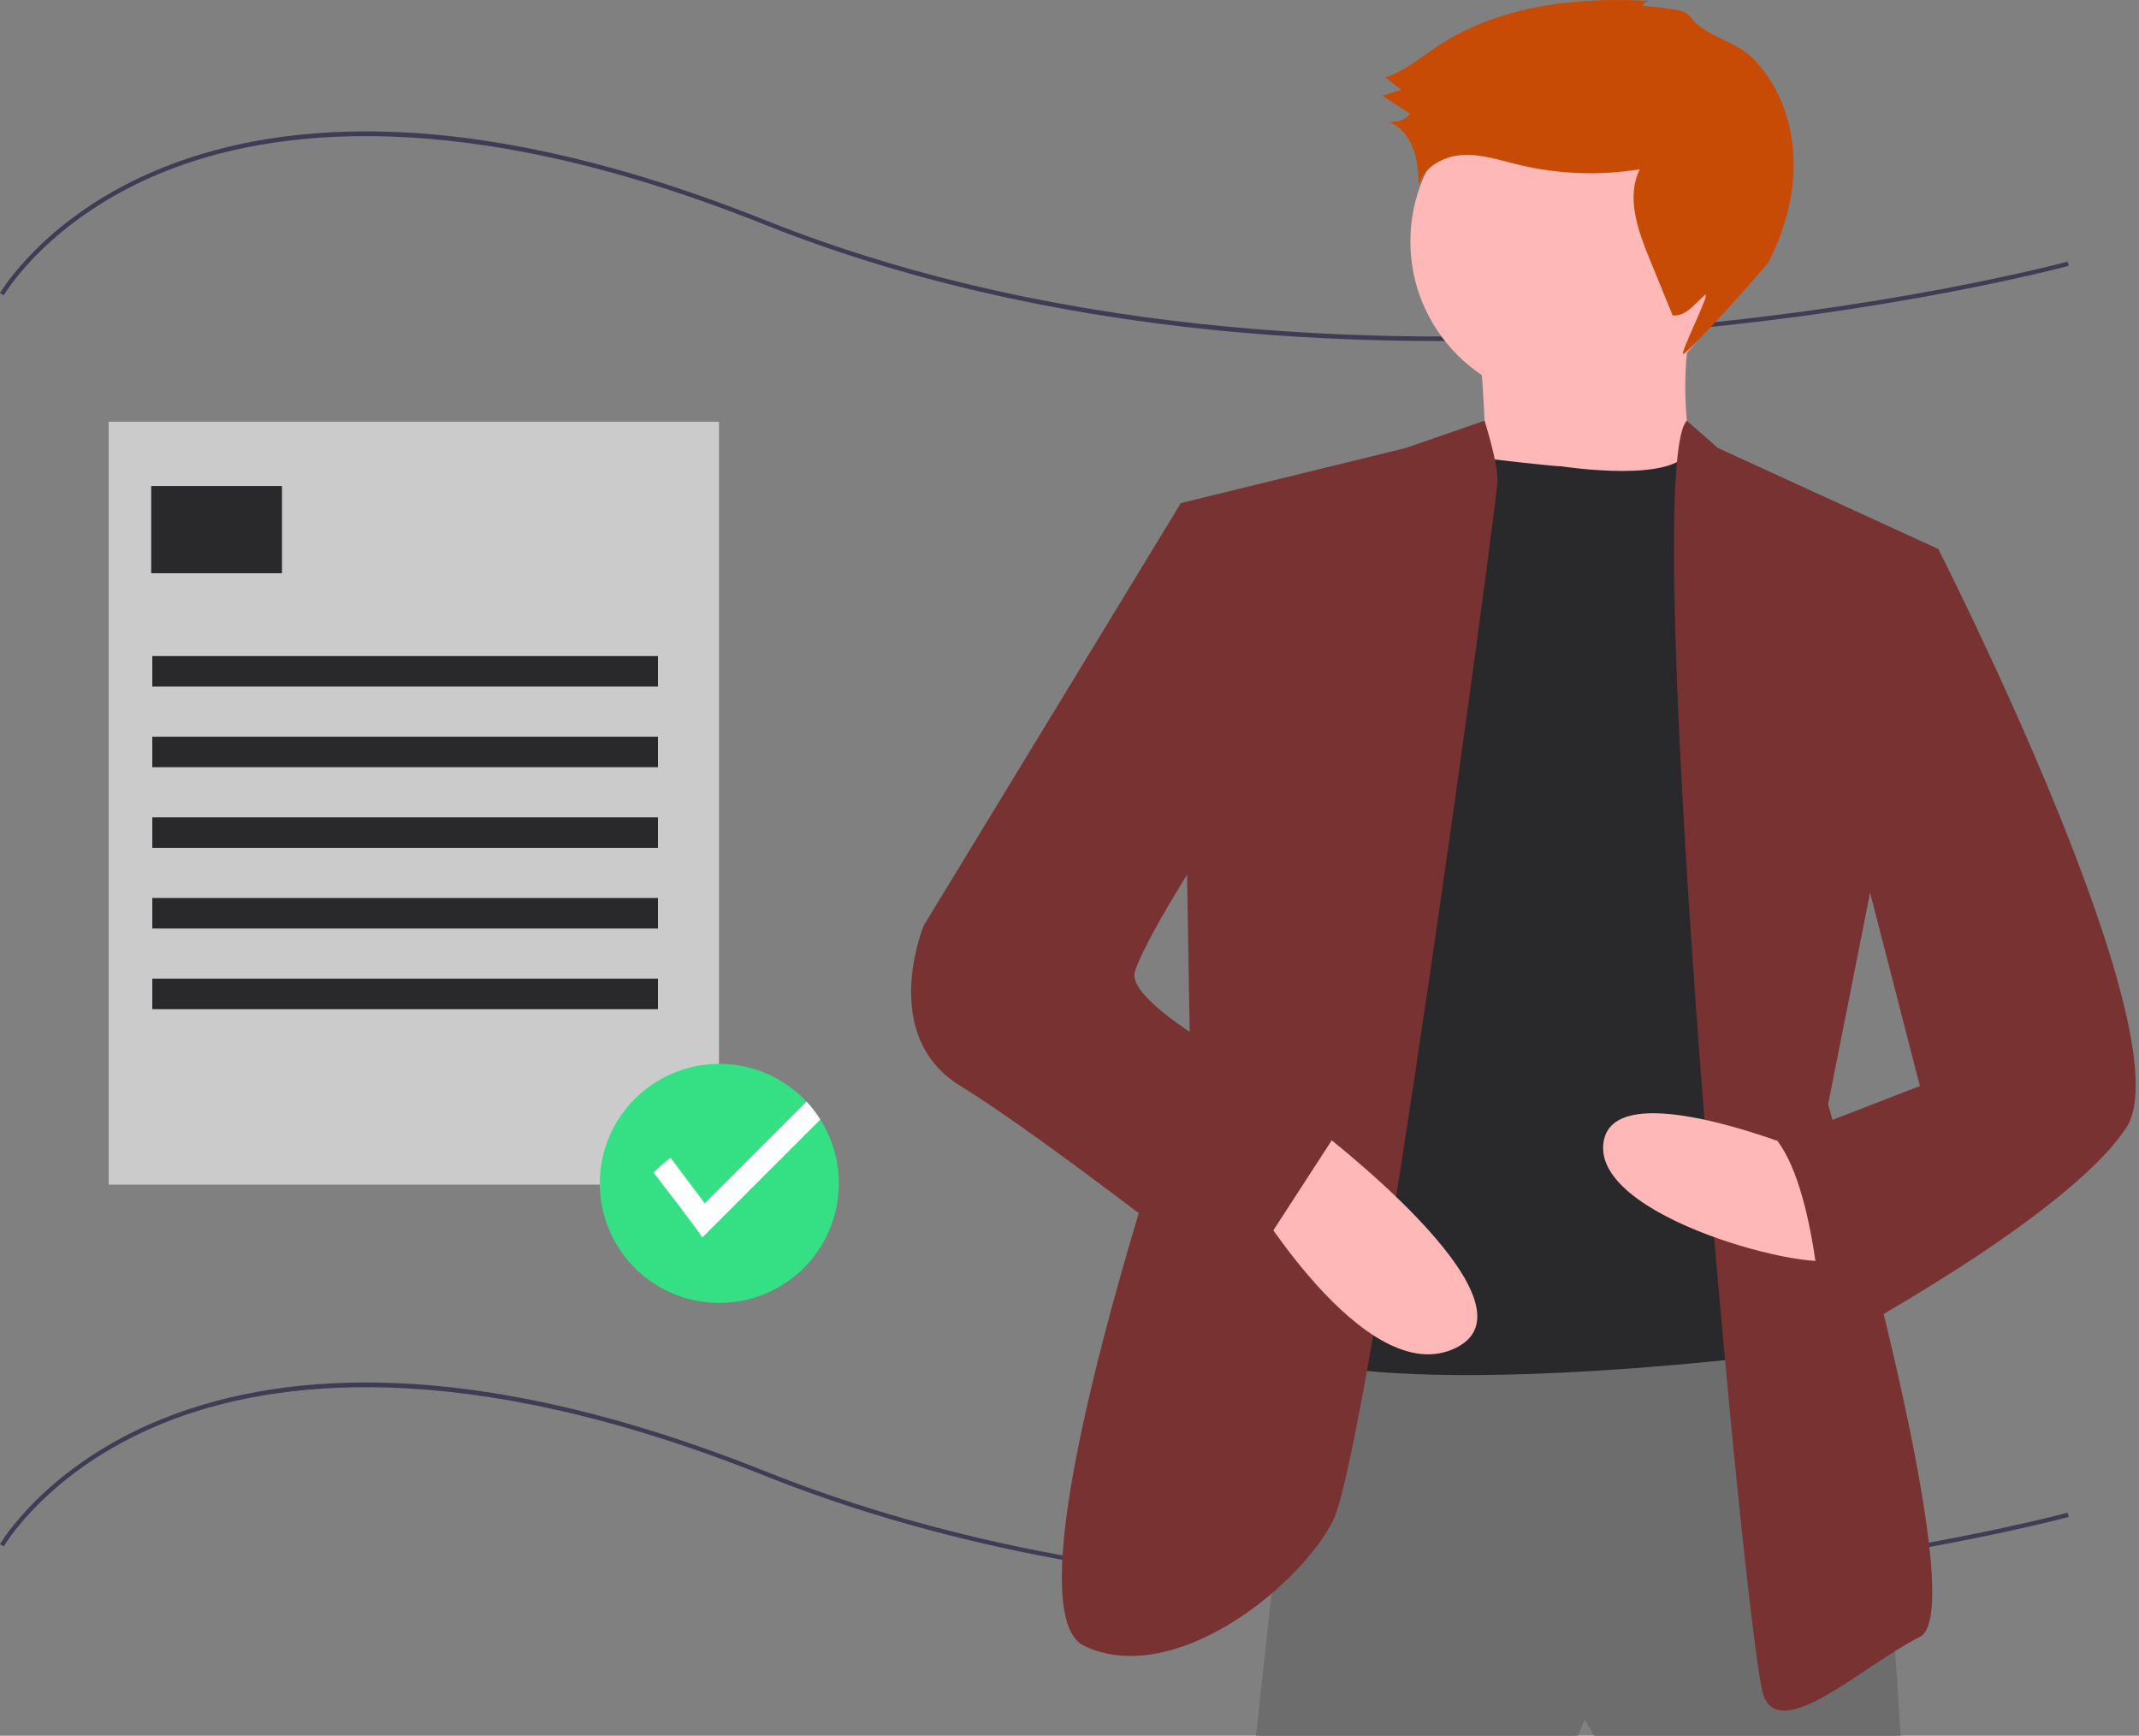 <svg width="817" height="663" viewBox="0 0 817 663" fill="none" xmlns="http://www.w3.org/2000/svg">
<rect x="0" y="0" width="817" height="663" fill="#808080" stroke="none"/>
<g clip-path="url(#clip0)">
<path d="M550.011 608.1C512.014 608.201 474.054 605.714 436.395 600.655C435.166 600.498 433.92 600.323 432.681 600.138C423.438 598.823 414.189 597.321 405.198 595.671C364.737 588.272 326.582 577.465 291.793 563.549C176.022 517.24 103.232 527.096 62.556 543.518C18.535 561.291 1.614 590.368 1.448 590.66L0 589.838C0.168 589.542 17.308 560.031 61.809 542.024C87.901 531.466 118.17 526.852 151.782 528.306C193.739 530.123 241.053 541.46 292.411 562.003C327.097 575.877 365.146 586.654 405.498 594.034C414.467 595.679 423.694 597.179 432.921 598.49C434.154 598.674 435.389 598.848 436.615 599.005C538.697 613.047 637.175 604.579 701.816 595.003C755.096 587.11 789.384 577.882 789.724 577.79L790.16 579.397C789.82 579.489 755.445 588.742 702.06 596.65C651.722 604.147 600.905 607.974 550.011 608.1Z" fill="#3F3D56"/>
<path d="M550.124 130.266C520.775 130.266 492.202 128.893 464.635 126.147C401.289 119.838 343.136 106.226 291.793 85.689C176.022 39.38 103.232 49.235 62.556 65.658C18.535 83.43 1.614 112.508 1.448 112.8L0 111.978C0.168 111.682 17.308 82.172 61.809 64.164C87.902 53.606 118.17 48.989 151.782 50.446C193.739 52.262 241.053 63.599 292.411 84.143C408.364 130.524 537.392 132.347 625.214 125.714C720.404 118.522 789.042 100.115 789.724 99.93L790.16 101.537C789.477 101.723 720.716 120.165 625.376 127.371C599.849 129.301 574.714 130.266 550.124 130.266Z" fill="#3F3D56"/>
<path d="M274.619 161.09H41.517V452.468H274.619V161.09Z" fill="#CBCBCB"/>
<path d="M107.701 185.649H57.751V218.95H107.701V185.649Z" fill="#29292B"/>
<path d="M251.309 250.585H58.167V262.24H251.309V250.585Z" fill="#29292B"/>
<path d="M251.309 281.388H58.167V293.043H251.309V281.388Z" fill="#29292B"/>
<path d="M251.309 312.191H58.167V323.846H251.309V312.191Z" fill="#29292B"/>
<path d="M251.309 342.994H58.167V354.649H251.309V342.994Z" fill="#29292B"/>
<path d="M251.309 373.796H58.167V385.452H251.309V373.796Z" fill="#29292B"/>
<path d="M320.407 452.052C320.397 463.048 316.419 473.671 309.204 481.968C301.989 490.266 292.022 495.681 281.135 497.219C270.247 498.757 259.17 496.315 249.939 490.34C240.708 484.366 233.943 475.261 230.887 464.698C227.831 454.136 228.69 442.825 233.305 432.845C237.92 422.865 245.982 414.885 256.009 410.372C266.036 405.859 277.354 405.117 287.885 408.28C298.416 411.444 307.451 418.302 313.331 427.593C317.955 434.913 320.409 443.394 320.407 452.052Z" fill="#34E083"/>
<path d="M313.331 427.593L268.259 472.657C265.426 468.271 249.644 447.89 249.644 447.89C251.667 445.846 253.825 443.94 256.104 442.187L269.191 459.636L308.053 420.775C310.024 422.876 311.791 425.159 313.331 427.593Z" fill="white"/>
<path d="M496.623 507.739L479.091 669.038H600.065L605.325 656.765L612.338 669.038H726.299C726.299 669.038 717.533 502.479 701.754 497.219C685.974 491.96 496.623 507.739 496.623 507.739Z" fill="#6D6D6D"/>
<path d="M600.065 153.582C633.955 153.582 661.429 126.109 661.429 92.219C661.429 58.328 633.955 30.855 600.065 30.855C566.175 30.855 538.701 58.328 538.701 92.219C538.701 126.109 566.175 153.582 600.065 153.582Z" fill="#FFB8B8"/>
<path d="M565 130.79C565 130.79 570.26 186.894 565 190.401C559.74 193.907 649.156 192.154 649.156 192.154C649.156 192.154 636.883 141.31 649.156 116.764L565 130.79Z" fill="#FFB8B8"/>
<path d="M596.559 178.128C596.559 178.128 641.672 185.154 645.414 171.121L668.442 202.673L670.195 518.258C670.195 518.258 482.597 541.051 475.584 504.232C468.571 467.414 547.468 176.374 547.468 176.374L567.33 175.089C567.33 175.089 593.052 178.128 596.559 178.128Z" fill="#29292B"/>
<path d="M567.031 160.69L536.948 171.115L451.039 192.154L454.545 402.544C454.545 402.544 380.909 612.934 414.22 628.713C447.532 644.493 494.87 607.674 508.896 581.376C522.922 555.077 572.013 190.401 572.013 183.388C572.013 176.375 567.031 160.69 567.031 160.69Z" fill="#783232"/>
<path d="M644.287 160.69L656.169 171.115L740.325 209.686L698.247 421.83C698.247 421.83 754.351 614.687 733.312 625.207C712.273 635.726 680.715 665.532 673.702 647.999C666.689 630.467 625.392 180.071 644.287 160.69Z" fill="#783232"/>
<path d="M692.987 441.115C692.987 441.115 614.091 407.804 612.338 437.609C610.585 467.414 701.754 488.453 701.754 479.687C701.754 470.921 692.987 441.115 692.987 441.115Z" fill="#FFB8B8"/>
<path d="M500.13 428.843C500.13 428.843 591.299 497.219 556.234 514.752C521.169 532.284 475.584 453.388 475.584 453.388L500.13 428.843Z" fill="#FFB8B8"/>
<path d="M627.308 2.33C627.596 1.72 628.061 1.21 628.641 0.866C629.221 0.521 629.891 0.358 630.565 0.397C602.471 -1.283 572.88 1.991 549.377 17.473C542.795 21.808 536.648 27.11 529.154 29.554L535.237 34.324L527.969 36.539L538.665 43.452C537.585 44.68 536.199 45.6 534.649 46.12C533.098 46.639 531.438 46.739 529.836 46.41C534.484 47.768 537.907 51.904 539.645 56.424C541.383 60.944 541.695 65.866 541.989 70.7C543.786 63.725 551.397 59.62 558.587 59.203C565.777 58.785 572.789 61.158 579.786 62.863C595.026 66.567 610.854 67.175 626.334 64.654C621.077 75.203 625.512 87.785 629.974 98.694L638.883 120.475C643.829 120.972 647.325 116.053 651.052 112.763C654.448 109.764 640.926 136.139 643.02 135.173C645.74 133.918 674.441 102.229 675.785 99.552C681.917 87.338 685.596 73.715 685.043 60.059C684.49 46.403 679.493 32.74 670.08 22.831C663.69 16.104 654.849 14.926 648.334 9.335C645.77 7.134 645.761 5.415 642.237 4.132C641.067 3.706 627.502 1.901 627.308 2.33Z" fill="#C74B05"/>
<path d="M463.311 197.414L451.039 192.154L352.857 353.453C352.857 353.453 335.324 395.531 366.883 414.817C398.441 434.102 472.078 491.96 472.078 491.96L514.156 427.089C514.156 427.089 428.246 386.765 433.506 370.985C438.766 355.206 466.818 313.128 466.818 313.128L463.311 197.414Z" fill="#783232"/>
<path d="M717.533 206.18L740.325 209.686C740.325 209.686 835.001 395.531 812.208 430.596C789.416 465.661 696.494 514.752 696.494 514.752C696.494 514.752 694.741 456.895 678.961 435.856L733.312 414.817L703.507 299.102L717.533 206.18Z" fill="#783232"/>
</g>
<defs>
<clipPath id="clip0">
<rect width="817" height="663" fill="white"/>
</clipPath>
</defs>
</svg>
